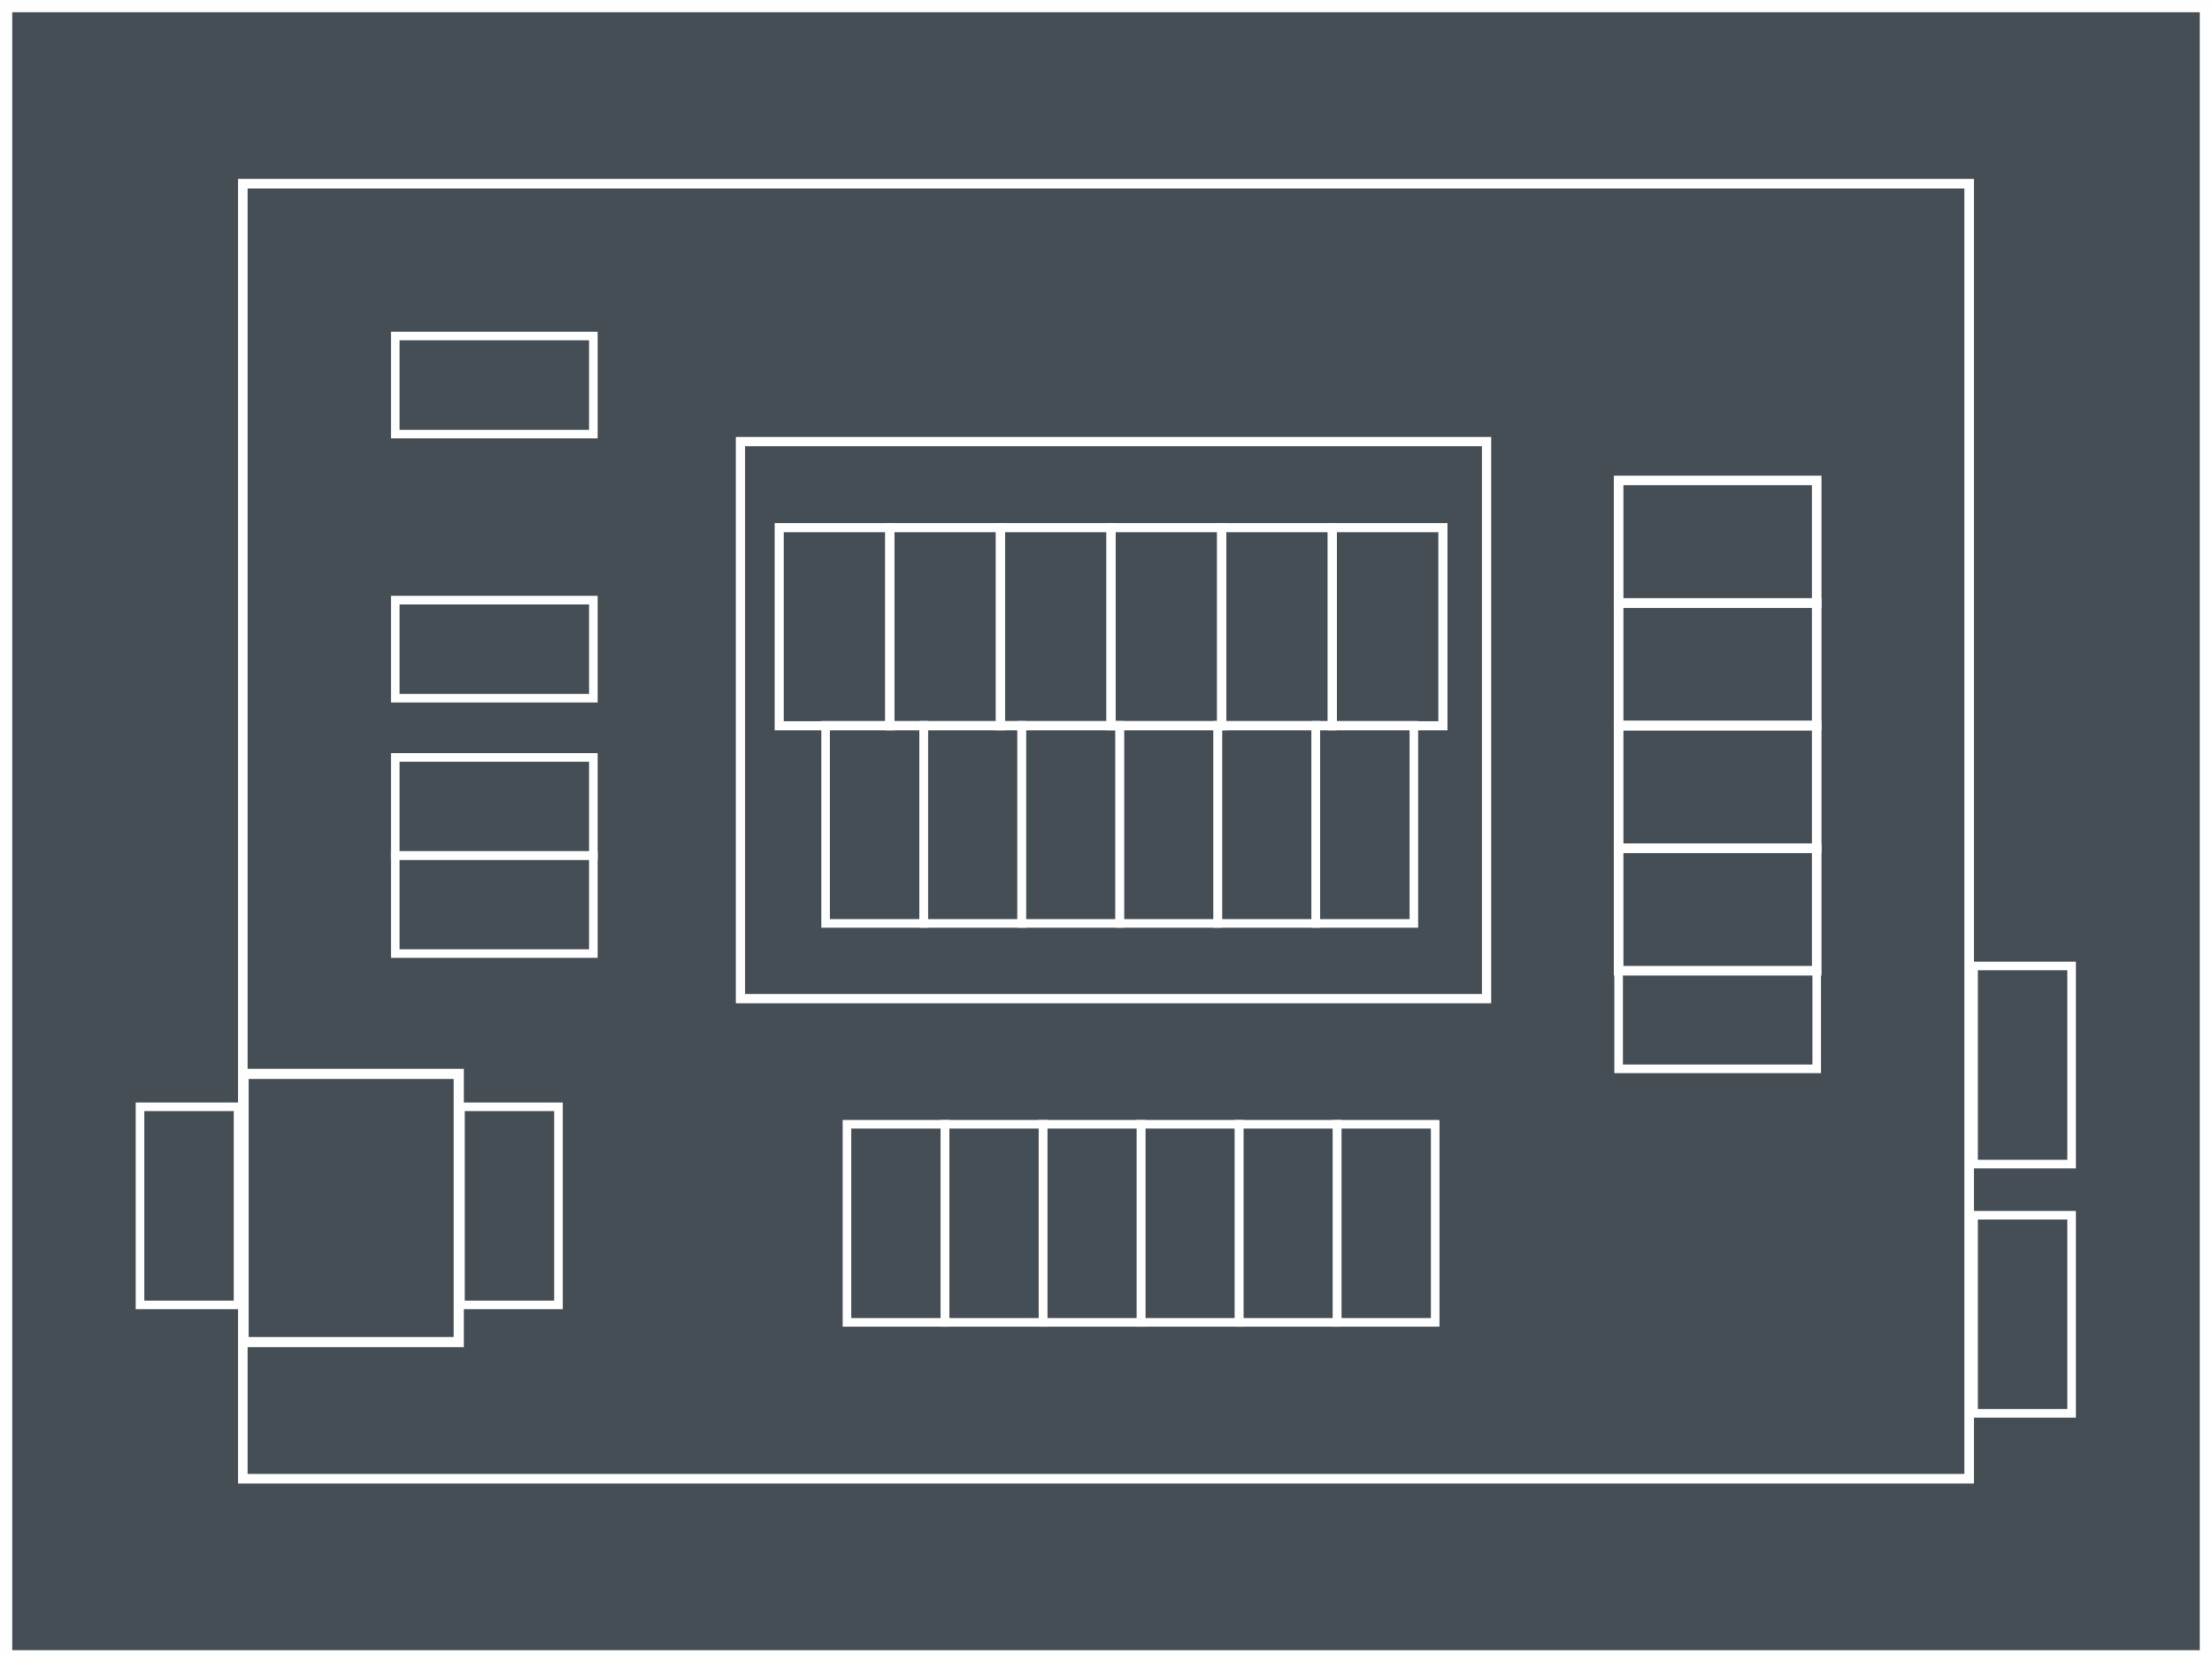 <?xml version="1.0" encoding="UTF-8" standalone="no"?>
<svg
   xmlns:dc="http://purl.org/dc/elements/1.1/"
   xmlns:cc="http://creativecommons.org/ns#"
   xmlns:rdf="http://www.w3.org/1999/02/22-rdf-syntax-ns#"
   xmlns:svg="http://www.w3.org/2000/svg"
   xmlns="http://www.w3.org/2000/svg"
   xmlns:sodipodi="http://sodipodi.sourceforge.net/DTD/sodipodi-0.dtd"
   xmlns:inkscape="http://www.inkscape.org/namespaces/inkscape"
   width="113.128mm"
   height="85.002mm"
   viewBox="0 0 113.128 85.002"
   version="1.1"
   id="svg3887"
   inkscape:version="1.0.1 (3bc2e813f5, 2020-09-07)"
   sodipodi:docname="Scheme1.svg">
  <rect x="0" y="0" width="113.128" height="85.002" fill="#808080" stroke="none"/>
  <defs
     id="defs3881" />
  <sodipodi:namedview
     id="base"
     pagecolor="#ffffff"
     bordercolor="#666666"
     borderopacity="1.0"
     inkscape:pageopacity="0.0"
     inkscape:pageshadow="2"
     inkscape:zoom="5.6"
     inkscape:cx="191.97466"
     inkscape:cy="153.76436"
     inkscape:document-units="mm"
     inkscape:current-layer="layer1"
     inkscape:document-rotation="0"
     showgrid="false"
     inkscape:window-width="1366"
     inkscape:window-height="705"
     inkscape:window-x="-8"
     inkscape:window-y="-8"
     inkscape:window-maximized="1" />
  <g
     inkscape:label="Шар 1"
     inkscape:groupmode="layer"
     id="layer1"
     transform="translate(-48.244,-48.595)">
    <rect
       style="fill:#454d55;stroke:#ffffff;stroke-width:0.625;stroke-miterlimit:4;stroke-dasharray:none;stroke-opacity:1;fill-opacity:1"
       id="rect1323"
       width="112.503"
       height="84.377"
       x="48.557"
       y="48.908" />
    <rect
       style="fill:none;stroke:#ffffff;stroke-width:0.474;stroke-miterlimit:4;stroke-dasharray:none;stroke-opacity:1"
       id="rect1325"
       width="38.159"
       height="28.485"
       x="86.112"
       y="71.173" />
    <rect
       style="fill:none;stroke:#ffffff;stroke-width:0.466;stroke-miterlimit:4;stroke-dasharray:none;stroke-opacity:1"
       id="rect1327"
       width="5.657"
       height="10.13"
       x="88.095"
       y="75.575" />
    <rect
       style="fill:none;stroke:#ffffff;stroke-width:0.466;stroke-miterlimit:4;stroke-dasharray:none;stroke-opacity:1"
       id="rect1329"
       width="5.657"
       height="10.13"
       x="93.753"
       y="75.575" />
    <rect
       style="fill:none;stroke:#ffffff;stroke-width:0.466;stroke-miterlimit:4;stroke-dasharray:none;stroke-opacity:1"
       id="rect1331"
       width="5.657"
       height="10.13"
       x="99.41"
       y="75.575" />
    <rect
       style="fill:none;stroke:#ffffff;stroke-width:0.466;stroke-miterlimit:4;stroke-dasharray:none;stroke-opacity:1"
       id="rect1333"
       width="5.657"
       height="10.13"
       x="105.067"
       y="75.575" />
    <rect
       style="fill:none;stroke:#ffffff;stroke-width:0.466;stroke-miterlimit:4;stroke-dasharray:none;stroke-opacity:1"
       id="rect1335"
       width="5.657"
       height="10.13"
       x="110.725"
       y="75.575" />
    <rect
       style="fill:none;stroke:#ffffff;stroke-width:0.466;stroke-miterlimit:4;stroke-dasharray:none;stroke-opacity:1"
       id="rect1337"
       width="5.657"
       height="10.13"
       x="116.382"
       y="75.575" />
    <rect
       style="fill:none;stroke:#ffffff;stroke-width:0.439;stroke-miterlimit:4;stroke-dasharray:none;stroke-opacity:1"
       id="rect1339"
       width="5.014"
       height="10.13"
       x="90.468"
       y="85.681" />
    <rect
       style="fill:none;stroke:#ffffff;stroke-width:0.439;stroke-miterlimit:4;stroke-dasharray:none;stroke-opacity:1"
       id="rect1341"
       width="5.014"
       height="10.13"
       x="95.482"
       y="85.681" />
    <rect
       style="fill:none;stroke:#ffffff;stroke-width:0.439;stroke-miterlimit:4;stroke-dasharray:none;stroke-opacity:1"
       id="rect1343"
       width="5.014"
       height="10.13"
       x="100.496"
       y="85.681" />
    <rect
       style="fill:none;stroke:#ffffff;stroke-width:0.439;stroke-miterlimit:4;stroke-dasharray:none;stroke-opacity:1"
       id="rect1345"
       width="5.014"
       height="10.13"
       x="105.511"
       y="85.681" />
    <rect
       style="fill:none;stroke:#ffffff;stroke-width:0.439;stroke-miterlimit:4;stroke-dasharray:none;stroke-opacity:1"
       id="rect1347"
       width="5.014"
       height="10.13"
       x="110.525"
       y="85.681" />
    <rect
       style="fill:none;stroke:#ffffff;stroke-width:0.439;stroke-miterlimit:4;stroke-dasharray:none;stroke-opacity:1"
       id="rect1349"
       width="5.014"
       height="10.13"
       x="115.539"
       y="85.681" />
    <rect
       style="fill:none;stroke:#ffffff;stroke-width:0.439;stroke-miterlimit:4;stroke-dasharray:none;stroke-opacity:1"
       id="rect1351"
       width="5.014"
       height="10.13"
       x="91.559"
       y="106.081" />
    <rect
       style="fill:none;stroke:#ffffff;stroke-width:0.439;stroke-miterlimit:4;stroke-dasharray:none;stroke-opacity:1"
       id="rect1353"
       width="5.014"
       height="10.13"
       x="96.573"
       y="106.081" />
    <rect
       style="fill:none;stroke:#ffffff;stroke-width:0.439;stroke-miterlimit:4;stroke-dasharray:none;stroke-opacity:1"
       id="rect1355"
       width="5.014"
       height="10.13"
       x="101.587"
       y="106.081" />
    <rect
       style="fill:none;stroke:#ffffff;stroke-width:0.439;stroke-miterlimit:4;stroke-dasharray:none;stroke-opacity:1"
       id="rect1357"
       width="5.014"
       height="10.13"
       x="106.602"
       y="106.081" />
    <rect
       style="fill:none;stroke:#ffffff;stroke-width:0.439;stroke-miterlimit:4;stroke-dasharray:none;stroke-opacity:1"
       id="rect1359"
       width="5.014"
       height="10.13"
       x="111.616"
       y="106.081" />
    <rect
       style="fill:none;stroke:#ffffff;stroke-width:0.439;stroke-miterlimit:4;stroke-dasharray:none;stroke-opacity:1"
       id="rect1361"
       width="5.014"
       height="10.13"
       x="116.63"
       y="106.081" />
    <rect
       style="fill:none;stroke:#ffffff;stroke-width:0.439;stroke-miterlimit:4;stroke-dasharray:none;stroke-opacity:1"
       id="rect1363"
       width="5.014"
       height="10.13"
       x="65.777"
       y="-78.589"
       transform="rotate(90)" />
    <rect
       style="fill:none;stroke:#ffffff;stroke-width:0.439;stroke-miterlimit:4;stroke-dasharray:none;stroke-opacity:1"
       id="rect1365"
       width="5.014"
       height="10.13"
       x="79.282"
       y="-78.589"
       transform="rotate(90)" />
    <rect
       style="fill:none;stroke:#ffffff;stroke-width:0.439;stroke-miterlimit:4;stroke-dasharray:none;stroke-opacity:1"
       id="rect1367"
       width="5.014"
       height="10.13"
       x="87.324"
       y="-78.589"
       transform="rotate(90)" />
    <rect
       style="fill:none;stroke:#ffffff;stroke-width:0.439;stroke-miterlimit:4;stroke-dasharray:none;stroke-opacity:1"
       id="rect1369"
       width="5.014"
       height="10.13"
       x="92.339"
       y="-78.589"
       transform="rotate(90)" />
    <rect
       style="fill:none;stroke:#ffffff;stroke-width:0.491;stroke-miterlimit:4;stroke-dasharray:none;stroke-opacity:1"
       id="rect1371"
       width="6.268"
       height="10.13"
       x="73.16"
       y="-141.156"
       transform="rotate(90)" />
    <rect
       style="fill:none;stroke:#ffffff;stroke-width:0.491;stroke-miterlimit:4;stroke-dasharray:none;stroke-opacity:1"
       id="rect1373"
       width="6.268"
       height="10.13"
       x="79.428"
       y="-141.156"
       transform="rotate(90)" />
    <rect
       style="fill:none;stroke:#ffffff;stroke-width:0.491;stroke-miterlimit:4;stroke-dasharray:none;stroke-opacity:1"
       id="rect1375"
       width="6.268"
       height="10.13"
       x="85.696"
       y="-141.156"
       transform="rotate(90)" />
    <rect
       style="fill:none;stroke:#ffffff;stroke-width:0.491;stroke-miterlimit:4;stroke-dasharray:none;stroke-opacity:1"
       id="rect1377"
       width="6.268"
       height="10.13"
       x="91.964"
       y="-141.156"
       transform="rotate(90)" />
    <rect
       style="fill:none;stroke:#ffffff;stroke-width:0.439;stroke-miterlimit:4;stroke-dasharray:none;stroke-opacity:1"
       id="rect1379"
       width="5.014"
       height="10.13"
       x="98.232"
       y="-141.156"
       transform="rotate(90)" />
    <rect
       style="fill:none;stroke:#ffffff;stroke-width:0.491;stroke-miterlimit:4;stroke-dasharray:none;stroke-opacity:1"
       id="rect1381"
       width="88.289"
       height="66.217"
       x="60.663"
       y="57.988" />
    <rect
       style="fill:none;stroke:#ffffff;stroke-width:0.439;stroke-miterlimit:4;stroke-dasharray:none;stroke-opacity:1"
       id="rect1511"
       width="5.014"
       height="10.13"
       x="55.404"
       y="105.188" />
    <rect
       style="fill:none;stroke:#ffffff;stroke-width:0.439;stroke-miterlimit:4;stroke-dasharray:none;stroke-opacity:1"
       id="rect1513"
       width="5.014"
       height="10.13"
       x="149.178"
       y="110.733" />
    <rect
       style="fill:none;stroke:#ffffff;stroke-width:0.439;stroke-miterlimit:4;stroke-dasharray:none;stroke-opacity:1"
       id="rect1515"
       width="5.014"
       height="10.13"
       x="149.178"
       y="97.987" />
    <rect
       style="fill:none;stroke:#ffffff;stroke-width:0.521;stroke-miterlimit:4;stroke-dasharray:none;stroke-opacity:1"
       id="rect1517"
       width="11.005"
       height="13.714"
       x="60.701"
       y="103.505" />
    <rect
       style="fill:none;stroke:#ffffff;stroke-width:0.439;stroke-miterlimit:4;stroke-dasharray:none;stroke-opacity:1"
       id="rect1519"
       width="5.014"
       height="10.13"
       x="71.793"
       y="105.188" />
  </g>
</svg>
